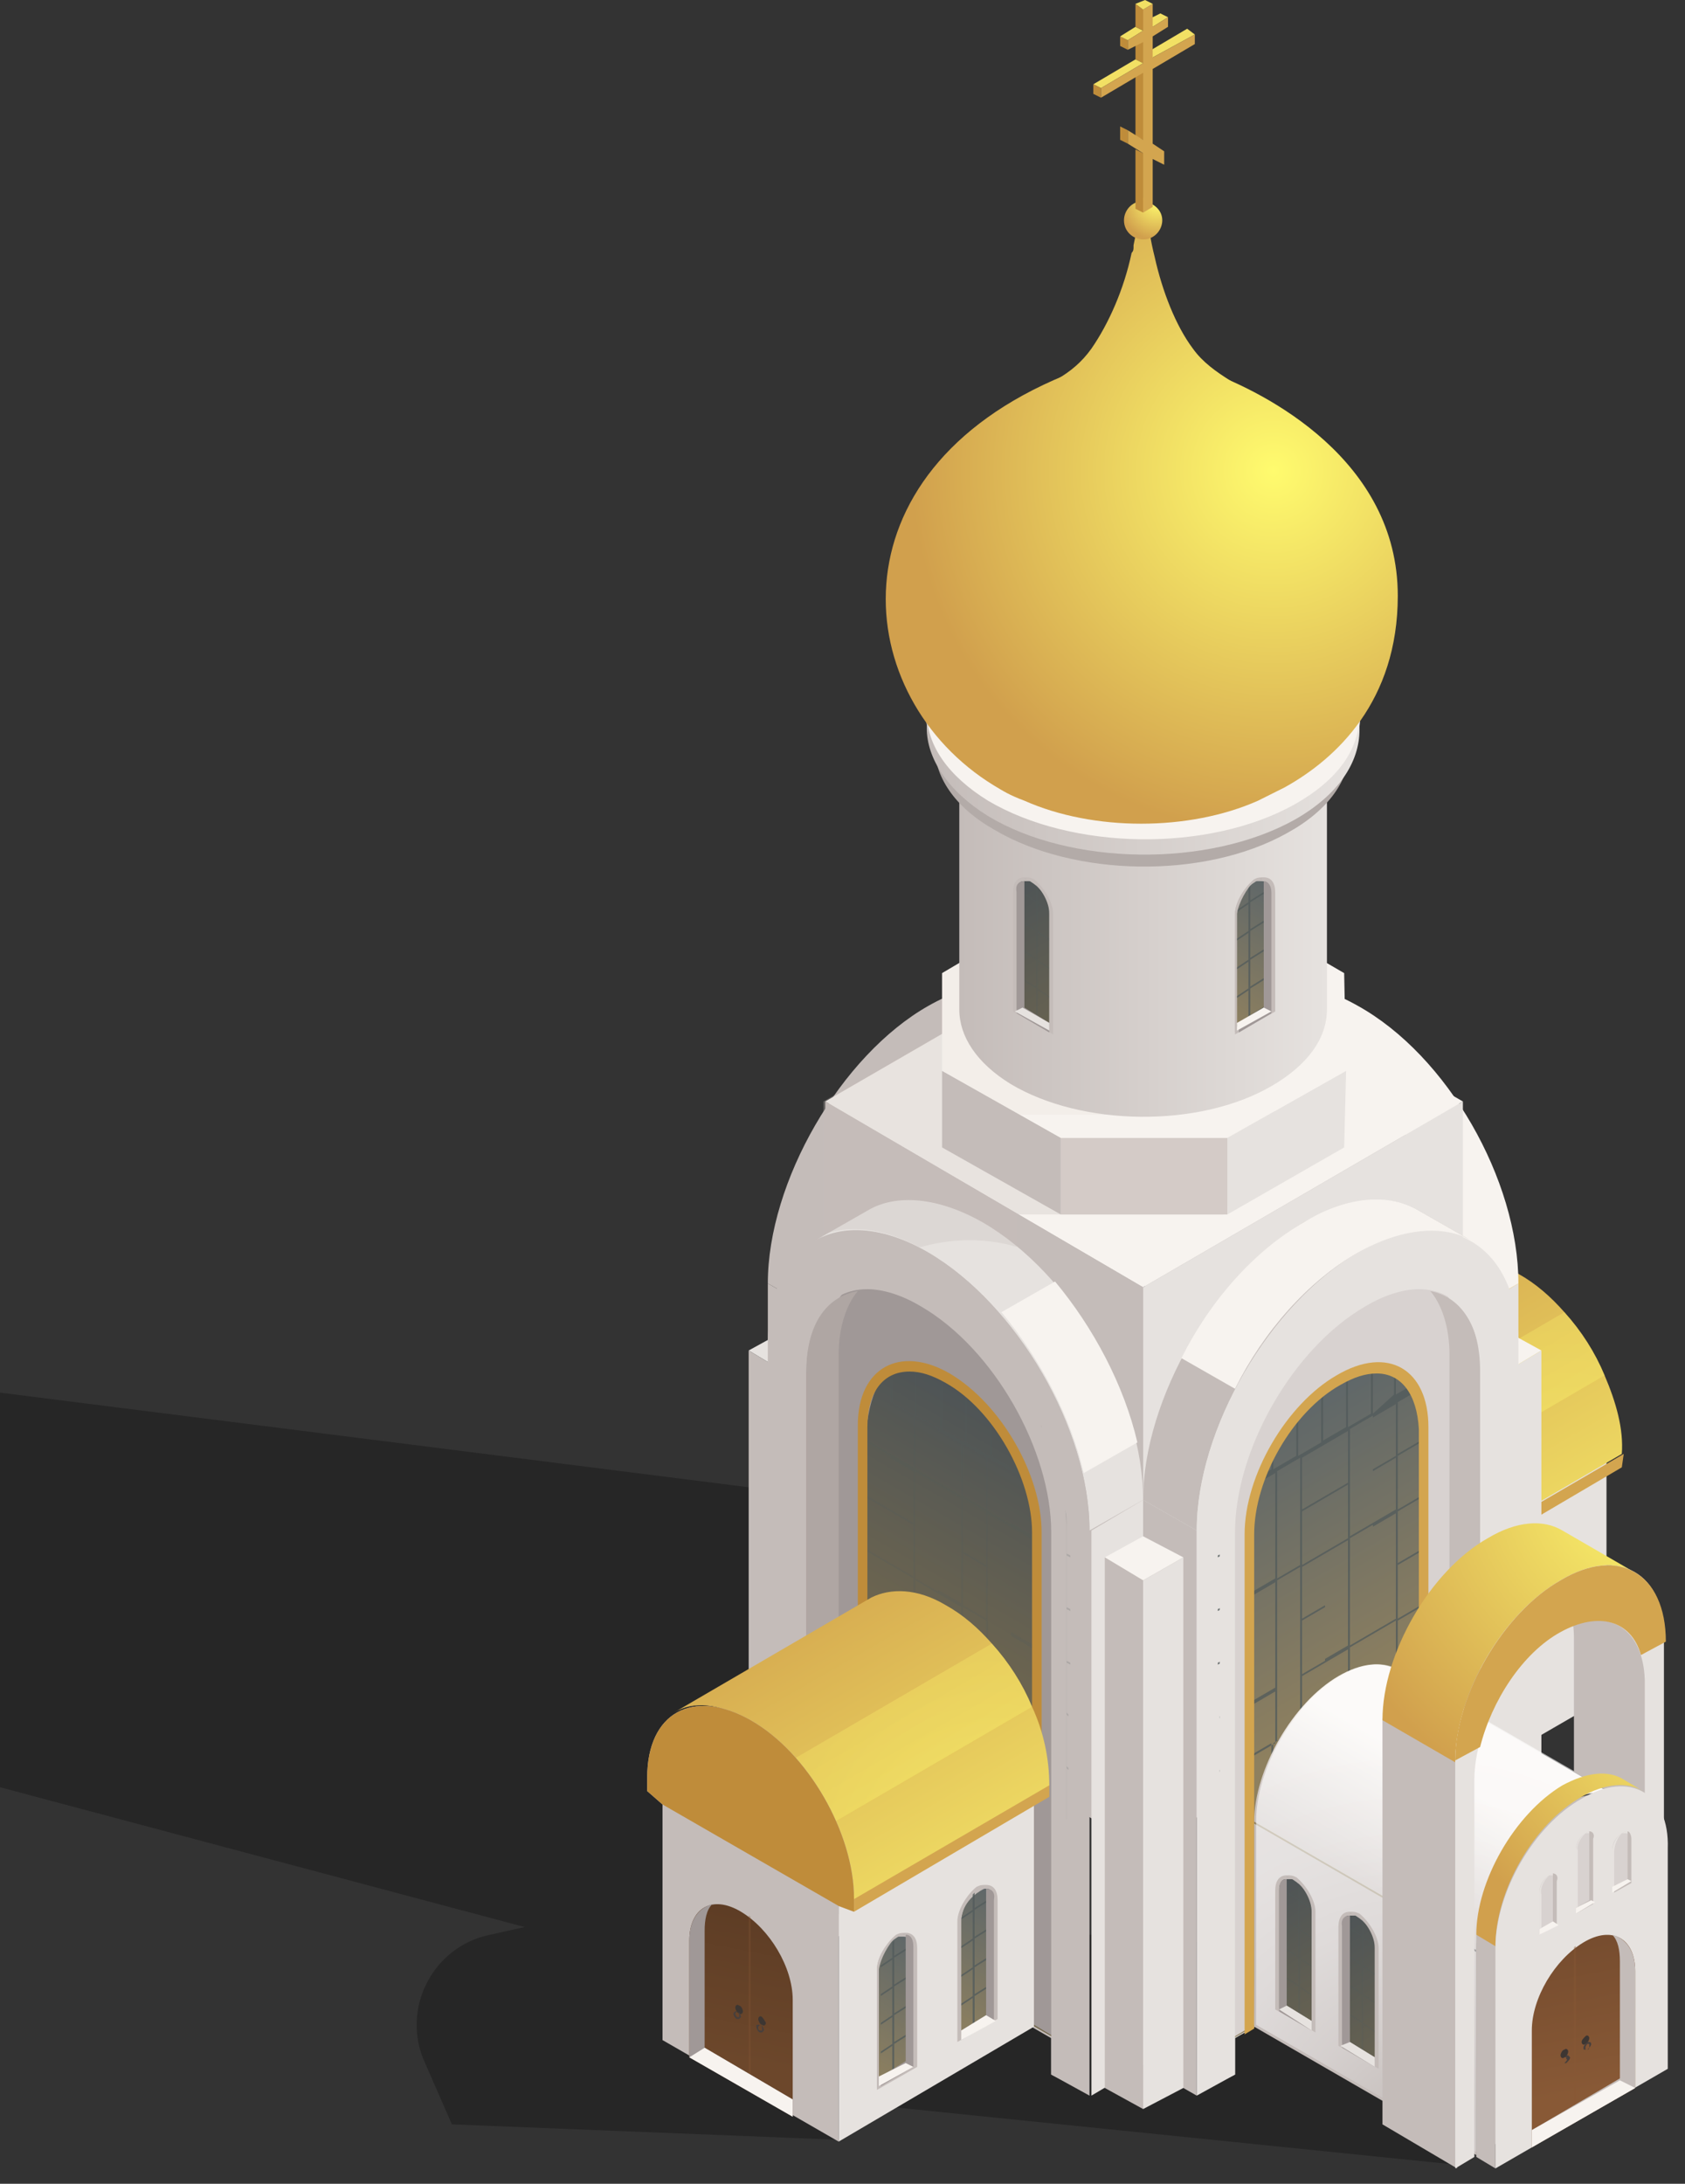 <svg width="88" height="114" viewBox="0 0 88 114" fill="none" xmlns="http://www.w3.org/2000/svg">
<rect x="0" y="0" width="88" height="114" fill="#333333" stroke="none"/>
<path d="M50 105.3L46 110.1L53.9 100.8L70.3 101.9L76 113L46.6 110L43.7 111.7L23.6 110.9L22.2 107.7C20.9 104.9 22.6 101.6 25.6 101L27.4 100.6L0 93.3V72.7L64.1 80.8" fill="black" fill-opacity="0.25"/>
<path d="M73.7 82.3L83.9 76.3V88.6L73.7 94.5V82.3Z" fill="#E6E2DF"/>
<path d="M74.5 81.9L84.8 75.9L84.7 76.6L74.5 82.6V81.9Z" fill="#D3A54F"/>
<path d="M83.8 71.8C83.3 70.6 82.6 69.5 81.7 68.5C81 67.7 80.2 67 79.3 66.5C77.8 65.6 76.4 65.6 75.4 66.1L65.1 72.1C66.1 71.5 67.4 71.6 69 72.5C69.8 73 70.6 73.7 71.4 74.5C72.2 75.5 73 76.6 73.5 77.8C74.1 79.1 74.4 80.6 74.4 81.9L84.7 75.9C84.8 74.6 84.4 73.2 83.8 71.8Z" fill="url(#paint0_linear)"/>
<path opacity="0.5" d="M81.7 68.5L71.4 74.5C72.2 75.5 73 76.6 73.5 77.8L83.8 71.8C83.3 70.6 82.6 69.5 81.7 68.5Z" fill="url(#paint1_radial)"/>
<path d="M69.1 72.5C72.1 74.2 74.5 78.4 74.5 81.8V82.5L73.7 82.2V94.5L64.5 89.2V76.9L63.7 76.2V75.5C63.7 72.2 66.1 70.8 69.1 72.5Z" fill="#BF8C3A"/>
<path d="M42.9 68.6V98.1L40.1 96.5V67L42.9 68.6Z" fill="#C4BCB9"/>
<path d="M48.5 52.5C50.8 51.2 53 51 54.5 51.9L57.3 53.5C55.8 52.6 53.7 52.7 51.3 54.1C46.7 56.8 42.9 63.3 42.9 68.6L40.1 67C40.1 61.7 43.9 55.1 48.5 52.5Z" fill="#C4BCB9"/>
<path d="M51.3 54.1C46.7 56.8 42.9 63.3 42.9 68.6V98.1L59.7 88.4V58.9C59.7 53.5 55.9 51.4 51.3 54.1Z" fill="#C4BCB9"/>
<path d="M76.6 68.6V98.1L79.3 96.5V67L76.6 68.6Z" fill="#E6E2DF"/>
<path d="M70.9 52.5C68.6 51.2 66.4 51 64.9 51.9L62.1 53.5C63.6 52.6 65.7 52.7 68.1 54.1C72.7 56.8 76.5 63.3 76.5 68.6L79.3 67C79.3 61.6 75.6 55.1 70.9 52.5Z" fill="#F7F3EF"/>
<path d="M68.2 54.1C72.8 56.8 76.6 63.3 76.6 68.6V98.1L59.8 88.4V58.9C59.7 53.5 63.5 51.4 68.2 54.1Z" fill="#C4BCB9"/>
<path d="M78.5 71.7L76.5 70.5L78.5 69.4L80.5 70.5L78.5 71.7Z" fill="#F7F3EF"/>
<path d="M78.5 99.3L76.5 98.2V70.5L78.5 71.7V99.3Z" fill="#C4BCB9"/>
<path d="M80.5 98.2L78.5 99.3V71.7L80.5 70.5V98.2Z" fill="#E6E2DF"/>
<path d="M41.1 71.7L39.1 70.5L41.1 69.4L43.1 70.5L41.1 71.7Z" fill="#E6E2DF"/>
<path d="M41.1 99.3L39.1 98.2V70.5L41.1 71.7V99.3Z" fill="#C4BCB9"/>
<path d="M43.1 98.2L41.1 99.3V71.7L43.1 70.5V98.2Z" fill="#F7F3EF"/>
<path d="M59.7 67.2L43.1 57.5L59.7 47.9L76.4 57.5L59.7 67.2Z" fill="#F7F3EF"/>
<path d="M59.7 96.5L43.1 86.8V57.5L59.7 67.2V96.5Z" fill="#C4BCB9"/>
<path d="M76.4 86.8L59.7 96.5V67.2L76.4 57.5V86.8Z" fill="#E6E2DF"/>
<path d="M57 79.9V109.4L59.7 107.8V78.3L57 79.9Z" fill="#E6E2DF"/>
<path d="M51.3 63.8C49 62.5 46.8 62.3 45.3 63.2L42.5 64.8C44 63.9 46.1 64 48.5 65.4C53.1 68.1 56.9 74.6 56.9 79.9L59.7 78.3C59.7 73 56 66.5 51.3 63.8Z" fill="#E6E2DF"/>
<path d="M40.1 99.7V70.2C40.1 64.9 43.9 62.7 48.5 65.4C53.1 68.1 56.9 74.6 56.9 79.9V109.4L54.9 108.3V106.4L49 103L40.1 99.7Z" fill="#C4BCB9"/>
<path d="M47.8 68.1C48.6 68.1 49.3 68.7 50.2 69.3C56.6 74.7 55.5 81.9 55.4 89.8C55.3 95.5 55.6 106.7 55.6 106.7L44.8 100.5V72.1C44.8 69.6 45.9 68.1 47.8 68.1Z" fill="url(#paint2_linear)"/>
<path opacity="0.2" d="M44.8 86.5L45.2 86.7V89.4H45.3V86.7L46.5 87.4V90.1H46.6V87.4L47.8 88.1V90.8H47.9V88.1L49.1 88.8V91.5H49.2V88.8L50.4 89.5V92.2H50.5V89.5L51.7 90.2V92.9H51.8V90.2L53 90.9V93.6H53.1V90.9L54.3 91.6C54.3 91.7 54.3 92.2 54.3 94.3H54.4C54.4 92.2 54.4 91.7 54.4 91.6L55.6 92.3C55.6 92.4 55.6 92.8 55.6 95H55.7C55.7 92.6 55.7 92.3 55.7 92.3L55.8 92.4V92.3L55.7 92.2V89.5L55.8 89.6V89.5L55.7 89.4V86.8L55.9 86.9V86.8L55.7 86.7V84.1V84L55.9 84.1V84L55.7 83.9V81.2L55.9 81.3V81.2L55.7 81.1C55.7 80.3 55.7 79.8 55.7 79.4C55.7 79.2 55.7 79 55.6 78.8C55.6 79.9 55.6 80.4 55.6 81L54.4 80.3C54.4 79.7 54.4 79.3 54.4 77.6L55.5 78.2V78.1L54.4 77.5V74.5C54.4 74.4 54.3 74.4 54.3 74.3V77.4L53.1 76.7V72.2L53 72.1V76.7L51.8 76V71.2H51.7V76L50.5 75.3V70.8H50.4V75.3L49.2 74.6V70.4H49.1V74.6L47.9 73.9V70H47.8V73.9L46.6 73.2V69.4H46.5V73.2L45.3 72.5V69.8C45.3 69.9 45.3 69.9 45.2 70V72.4L44.8 72.2V72.3L45.2 72.5C45.2 74.8 45.2 74.2 45.2 75.3L44.8 75.1V75.2L45.2 75.4C45.2 76.8 45.2 76.2 45.2 78.2L44.8 78V78.1L45.2 78.3C45.2 80.6 45.2 80 45.2 81.1L44.8 80.9V81L45.2 81.2C45.2 82.6 45.2 82 45.2 84L44.8 83.8V83.9L45.2 84.1V86.9L44.8 86.5ZM54.1 88.9L55.3 89.6V92.3L54.1 91.6V88.9ZM54.1 86.1L55.3 86.8V89.5L54.1 88.8C54.1 87.4 54.1 87.5 54.1 86.1ZM54.1 83.3L55.3 84V84.1V86.7L54.1 86C54.1 85.4 54.1 85 54.1 83.3ZM54.1 80.4L55.3 81.1V83.8L54.1 83.1C54.1 81.7 54.1 81.8 54.1 80.4ZM52.8 88.2L54 88.9V91.6L52.8 90.9V88.2ZM52.8 85.4L54 86.1C54 87.5 54 87.4 54 88.9L52.8 88.2C52.8 86.7 52.8 86.8 52.8 85.4ZM52.8 82.5L54 83.2C54 84.1 54 84.7 54 85.9L52.8 85.2C52.8 84.3 52.8 83.6 52.8 82.5ZM52.8 79.7L54 80.4C54 81.8 54 81.7 54 83.2L52.8 82.5C52.8 81 52.8 81.1 52.8 79.7ZM52.8 76.8L54 77.5C54 78.4 54 79 54 80.2L52.8 79.5C52.8 78.6 52.8 77.9 52.8 76.8ZM51.6 87.5L52.8 88.2V91L51.6 90.3V87.5ZM51.6 84.6L52.8 85.3C52.8 86.7 52.8 86.1 52.8 88.1L51.6 87.4C51.6 85.3 51.6 84.9 51.6 84.8C51.6 84.8 51.6 84.7 51.6 84.6ZM51.6 81.8L52.8 82.5C52.8 83.4 52.8 84 52.8 85.3L51.6 84.6C51.6 83.1 51.6 82.6 51.6 82.4C51.6 82.4 51.6 82.4 51.6 82.3C51.6 82.2 51.6 82.1 51.6 81.8ZM51.6 79L52.8 79.7C52.8 81.1 52.8 80.5 52.8 82.5L51.6 81.8C51.6 79.7 51.6 79.3 51.6 79.2C51.6 79.1 51.6 79.1 51.6 79ZM51.6 76.1L52.8 76.8C52.8 77.7 52.8 78.3 52.8 79.6L51.6 78.9C51.6 77.4 51.6 76.9 51.6 76.7C51.6 76.7 51.6 76.7 51.6 76.6C51.6 76.5 51.6 76.4 51.6 76.1ZM50.3 86.8L51.5 87.5V90.2L50.3 89.5V86.8ZM50.3 83.9L51.5 84.6C51.5 84.7 51.5 84.7 51.5 84.8C51.5 84.9 51.5 85.3 51.5 87.4L50.3 86.7C50.3 85.2 50.3 85.4 50.3 83.9ZM50.3 81.1L51.5 81.8C51.5 83.4 51.5 82.1 51.5 84.5L50.3 83.8C50.3 82.4 50.3 82.5 50.3 81.1ZM50.3 78.2L51.5 78.9C51.5 79 51.5 79 51.5 79.1C51.5 79.2 51.5 79.6 51.5 81.7L50.3 81C50.3 79.5 50.3 79.7 50.3 78.2ZM50.3 75.4L51.5 76.1C51.5 77.7 51.5 76.4 51.5 78.8L50.3 78.1C50.3 76 50.3 76.8 50.3 75.4ZM49 86L50.2 86.7V89.4L49 88.7V86ZM49 83.2L50.2 83.9C50.2 85.3 50.2 85.2 50.2 86.7L49 86C49 84.5 49 84.6 49 83.2ZM49 80.3L50.2 81C50.2 82.4 50.2 82.3 50.2 83.7L49 83C49 82.1 49 81.4 49 80.3ZM49 77.5L50.2 78.2C50.2 79.6 50.2 79.5 50.2 81L49 80.3C49 78.8 49 78.9 49 77.5ZM49 74.7L50.2 75.4C50.2 76.8 50.2 76.7 50.2 78.1L49 77.4C49 76.4 49 75.8 49 74.7ZM47.8 85.3L49 86V88.8L47.8 88.1V85.3ZM47.8 82.5L49 83.2C49 84.6 49 84 49 86L47.8 85.3C47.8 83.2 47.8 82.8 47.8 82.7C47.8 82.6 47.8 82.6 47.8 82.5ZM47.8 79.6L49 80.3C49 81.3 49 82 49 83.1L47.8 82.4C47.8 81.4 47.8 80.6 47.8 79.6ZM47.8 76.8L49 77.5C49 78.9 49 78.3 49 80.3L47.8 79.6C47.8 77.5 47.8 77.1 47.8 77C47.8 76.9 47.8 76.9 47.8 76.8ZM47.8 73.9L49 74.6C49 75.6 49 76.3 49 77.4L47.8 76.7C47.8 75.7 47.8 74.9 47.8 73.9ZM46.5 84.6L47.7 85.3V88L46.5 87.3V84.6ZM46.5 81.7L47.7 82.4C47.7 82.5 47.7 82.5 47.7 82.6C47.7 82.7 47.7 83.1 47.7 85.2L46.5 84.5C46.5 83.1 46.5 83.2 46.5 81.7ZM46.5 78.9L47.7 79.6C47.7 80.6 47.7 81.4 47.7 82.3L46.5 81.6C46.5 80.5 46.5 80 46.5 78.9ZM46.5 76.1L47.7 76.8V79.5L46.5 78.8C46.5 77.4 46.5 77.5 46.5 76.1ZM46.5 73.2L47.7 73.9C47.7 74.9 47.7 75.7 47.7 76.6L46.5 75.9C46.5 74.8 46.5 74.3 46.5 73.2ZM45.3 83.9L46.5 84.6V87.3L45.3 86.6V83.9ZM45.3 81L46.5 81.7C46.5 83.1 46.5 83 46.5 84.5L45.3 83.8C45.3 82.3 45.3 82.5 45.3 81ZM45.3 78.2L46.5 78.9C46.5 79.2 46.5 81.4 46.5 81.6L45.3 80.9C45.3 79.5 45.3 79.7 45.3 78.2ZM45.3 75.3L46.5 76C46.5 77.4 46.5 77.3 46.5 78.8L45.3 78.1C45.3 76.6 45.3 76.8 45.3 75.3ZM45.3 72.5L46.5 73.2C46.5 73.5 46.5 75.7 46.5 75.9L45.3 75.2C45.3 73.8 45.3 74 45.3 72.5Z" fill="#535B5B"/>
<path d="M45.8 67C46.1 67 47.2 67.3 48.8 68.3C52.9 70.8 55.5 75.6 55.5 80.4V106.6L54 105.7C54 105.7 54 98.7 54 91.8C54 91.5 54.1 91.1 54.1 90.8C54.1 86.1 54.1 81.5 54 79.5C53.8 74.3 49.5 72 49.5 72C45.1 69.8 45 73.6 45.1 80.7C45.2 84.7 45.2 94.7 45 100.6L43.4 99.7V70.5C43.4 67.8 43.8 67 45.8 67Z" fill="#A09897"/>
<path d="M44.8 67.4C44.2 68.1 43.8 69.3 43.8 70.7V99.9L42.1 100.9V71.7C42.1 69.2 43.1 67.7 44.8 67.4Z" fill="#AFA6A3"/>
<path d="M41.3 100.4V71.7C41.3 67.1 44.5 65.3 48.5 67.6C52.5 69.9 55.7 75.4 55.7 80V108.7L54.9 108.3V80C54.9 75.7 51.9 70.4 48.1 68.2C47.1 67.6 46.1 67.3 45.3 67.3C43.3 67.3 42.1 68.9 42.1 71.6V100.8L41.3 100.4Z" fill="#C4BCB9"/>
<path d="M45.3 89.1V74.5C45.3 72.7 46.1 71.6 47.5 71.6C48.1 71.6 48.7 71.8 49.4 72.2C51.9 73.6 53.9 77.2 53.9 80V92.3C54.1 92.4 54.2 92.5 54.4 92.6V80C54.4 77 52.3 73.3 49.6 71.7C47 70.2 44.8 71.4 44.8 74.4V88.9C45 89 45.2 89 45.3 89.1Z" fill="#BF8C3A"/>
<path d="M62.5 79.9V109.4L59.7 107.8V78.3L62.5 79.9Z" fill="#C4BCB9"/>
<path d="M68.1 63.8C70.4 62.5 72.6 62.3 74.1 63.2L76.9 64.8C75.4 63.9 73.3 64 70.9 65.4C66.3 68.1 62.5 74.6 62.5 79.9L59.7 78.3C59.7 73 63.5 66.5 68.1 63.8Z" fill="#C4BCB9"/>
<path d="M79.3 99.7V70.2C79.3 64.9 75.5 62.7 70.9 65.4C66.3 68.1 62.5 74.6 62.5 79.9V109.4L64.5 108.3V106.4L70.4 103L79.3 99.7Z" fill="#E6E2DF"/>
<path d="M71.7 68.1C70.9 68.1 70.2 68.7 69.3 69.3C62.9 74.7 64 81.9 64.1 89.8C64.2 95.5 63.9 106.7 63.9 106.7L74.7 100.5V72.1C74.6 69.6 73.5 68.1 71.7 68.1Z" fill="url(#paint3_linear)"/>
<path opacity="0.8" d="M74.6 86.4L74.2 86.6V83.8L74.6 83.6V83.5L74.2 83.7C74.2 81.7 74.2 82.3 74.2 80.9L74.6 80.7V80.6L74.2 80.8C74.2 79.8 74.2 80.3 74.2 78L74.6 77.8V77.7L74.2 77.9C74.2 75.9 74.2 76.5 74.2 75.1L74.6 74.9V74.8L74.2 75C74.2 74 74.2 74.5 74.2 72.2L74.6 72V71.9L74.2 72.1V69.7C74.2 69.6 74.2 69.6 74.1 69.5V72.1L72.9 72.8V69H72.8V72.8L71.7 73.8V69.9H71.6V73.8L70.4 74.5V70.3H70.3V74.5L69.1 75.2V70.8H69V75.3L67.8 76V71.2H67.7V76L66.5 76.7V72.1L66.4 72.2V76.7L65.2 77.4V74.3C65.2 74.4 65.1 74.4 65.1 74.5V77.5L64 78.1V78.2L65.1 77.6C65.1 79.3 65.1 79.7 65.1 80.3L63.9 81C63.9 80.3 63.9 79.8 63.9 78.8C63.9 79 63.8 79.2 63.8 79.4C63.8 79.8 63.8 80.3 63.8 81.1L63.6 81.2V81.3L63.8 81.2V83.9L63.6 84V84.1L63.8 84V84.1V86.7L63.6 86.8V86.9L63.8 86.8V89.5L63.7 89.6V89.7L63.8 89.6V92.3L63.7 92.4V92.5L63.8 92.4C63.8 92.4 63.8 92.7 63.8 95.1H63.9C63.9 92.9 63.9 92.4 63.9 92.4L65.1 91.7C65.1 91.8 65.1 92.3 65.1 94.4H65.2C65.2 92.3 65.2 91.8 65.2 91.7L66.4 91V93.7H66.5V91L67.7 90.3V93H67.8V90.3L69 89.6V92.3H69.1V89.6L70.3 88.9V91.6H70.4V88.8L71.6 88.1V90.8H71.7V88.1L72.9 87.4V90.1H73V87.4L74.2 86.7V89.4H74.3V86.7L74.6 86.4ZM65.4 91.7L64.2 92.4V89.7L65.4 89V91.7ZM65.4 88.9L64.2 89.6V86.8L65.4 86.1C65.4 87.5 65.4 87.4 65.4 88.9ZM65.4 86L64.2 86.7V84.1V84L65.4 83.3C65.4 85 65.4 85.4 65.4 86ZM65.4 83.2L64.2 83.9V81.2L65.4 80.5C65.4 81.8 65.4 81.7 65.4 83.2ZM66.6 91L65.4 91.7V89L66.6 88.3V91ZM66.6 88.1L65.4 88.8C65.4 87.3 65.4 87.5 65.4 86L66.6 85.3C66.6 86.8 66.6 86.7 66.6 88.1ZM66.6 85.3L65.4 86C65.4 84.8 65.4 84.2 65.4 83.3L66.6 82.6C66.6 83.6 66.6 84.3 66.6 85.3ZM66.6 82.4L65.4 83.1C65.4 81.6 65.4 81.8 65.4 80.3L66.6 79.6C66.6 81.1 66.6 81 66.6 82.4ZM66.6 79.6L65.4 80.3C65.4 79.1 65.4 78.5 65.4 77.6L66.6 76.9C66.6 77.9 66.6 78.6 66.6 79.6ZM67.9 90.2L66.7 90.9V88.1L67.9 87.4V90.2ZM67.9 84.8C67.9 84.9 67.9 85.3 67.9 87.4L66.7 88.1C66.7 86.1 66.7 86.7 66.7 85.3L67.9 84.6C67.9 84.7 67.9 84.8 67.9 84.8ZM67.9 82.3C67.9 82.6 67.9 83.1 67.9 84.6L66.7 85.3C66.7 84.1 66.7 83.4 66.7 82.5L67.9 81.8C67.9 82.1 67.9 82.2 67.9 82.3ZM67.9 79.1C67.9 79.2 67.9 79.6 67.9 81.7L66.7 82.4C66.7 80.4 66.7 81 66.7 79.6L67.9 78.9C67.9 79.1 67.9 79.1 67.9 79.1ZM67.9 76.6C67.9 76.8 67.9 77.4 67.9 78.9L66.7 79.6C66.7 78.4 66.7 77.7 66.7 76.8L67.9 76.1C67.9 76.4 67.9 76.5 67.9 76.6ZM69.2 89.5L68 90.2V87.5L69.2 86.8V89.5ZM69.2 86.7L68 87.4C68 85.3 68 84.9 68 84.8C68 84.8 68 84.7 68 84.6L69.2 83.9C69.2 85.4 69.2 85.2 69.2 86.7ZM69.2 83.8L68 84.5C68 82 68 83.3 68 81.8L69.2 81.1C69.2 82.5 69.2 82.4 69.2 83.8ZM69.2 81L68 81.7C68 79.6 68 79.2 68 79.1C68 79.1 68 79 68 78.9L69.2 78.2C69.2 79.7 69.2 79.5 69.2 81ZM69.2 78.1L68 78.8C68 76.3 68 77.6 68 76.1L69.2 75.4C69.2 76.8 69.2 76 69.2 78.1ZM70.4 88.8L69.2 89.5V86.8L70.4 86.1V88.8ZM70.4 85.9L69.2 86.6C69.2 85.1 69.2 85.3 69.2 83.8L70.4 83.1C70.4 84.6 70.4 84.5 70.4 85.9ZM70.4 83.1L69.2 83.8C69.2 82.4 69.2 82.5 69.2 81.1L70.4 80.4C70.4 81.4 70.4 82.1 70.4 83.1ZM70.4 80.3L69.2 81C69.2 79.5 69.2 79.7 69.2 78.2L70.4 77.5C70.4 78.9 70.4 78.8 70.4 80.3ZM70.4 77.4L69.2 78.1C69.2 76.7 69.2 76.8 69.2 75.4L70.4 74.7C70.4 75.8 70.4 76.4 70.4 77.4ZM71.7 88.1L70.5 88.8V86L71.7 85.3V88.1ZM71.7 82.6C71.7 82.6 71.7 82.7 71.7 82.6C71.7 82.7 71.7 83.1 71.7 85.2L70.5 85.9C70.5 83.9 70.5 84.5 70.5 83.1L71.7 82.4C71.7 82.6 71.7 82.6 71.7 82.6ZM71.7 82.4L70.5 83.1C70.5 82.1 70.5 81.4 70.5 80.3L71.7 79.6C71.7 80.6 71.7 81.4 71.7 82.4ZM71.7 76.9C71.7 77 71.7 77 71.7 76.9C71.7 77 71.7 77.4 71.7 79.5L70.5 80.2C70.5 78.2 70.5 78.8 70.5 77.4L71.7 76.7C71.7 76.9 71.7 76.9 71.7 76.9ZM71.7 76.7L70.5 77.4C70.5 76.4 70.5 75.7 70.5 74.6L71.7 73.9C71.7 74.9 71.7 75.7 71.7 76.7ZM72.9 87.3L71.7 88V85.3L72.9 84.6V87.3ZM72.9 84.5L71.7 85.2C71.7 83.1 71.7 82.7 71.7 82.6C71.7 82.6 71.7 82.5 71.7 82.4L72.9 81.7C72.9 83.2 72.9 83.1 72.9 84.5ZM72.9 81.7L71.7 82.4C71.7 81.4 71.7 80.6 71.7 79.7L72.9 79C72.9 80 72.9 80.5 72.9 81.7ZM72.9 78.8L71.7 79.5V76.8L72.9 76.1C72.9 77.5 72.9 77.4 72.9 78.8ZM72.9 76L71.7 76.7C71.7 75.7 71.7 74.9 71.7 74L72.9 73.3C72.9 74.3 72.9 74.8 72.9 76ZM74.2 86.6L73 87.3V84.6L74.2 83.9V86.6ZM74.2 83.8L73 84.5C73 83 73 83.2 73 81.7L74.2 81C74.2 82.5 74.2 82.3 74.2 83.8ZM74.2 80.9L73 81.6C73 81.3 73 79.2 73 78.9L74.2 78.2C74.2 79.7 74.2 79.5 74.2 80.9ZM74.2 78.1L73 78.8C73 77.3 73 77.5 73 76L74.2 75.3C74.2 76.8 74.2 76.6 74.2 78.1ZM74.2 75.2L73 75.9C73 75.6 73 73.5 73 73.2L74.2 72.5C74.2 74 74.2 73.8 74.2 75.2Z" fill="#535B5B"/>
<path d="M73.7 67C73.4 67 72.3 67.3 70.7 68.3C66.6 70.8 64 75.6 64 80.4V106.6L65.5 105.7C65.5 105.7 65.2 84.5 65.4 79.3C65.6 74.1 70 71.9 70 71.9C74.4 69.7 74.5 73.5 74.4 80.6C74.3 84.6 74.3 94.6 74.5 100.5L76.1 99.6V70.4C76.1 67.8 75.7 67 73.7 67Z" fill="#D8D2D0"/>
<path d="M74.7 67.4C75.3 68.1 75.7 69.3 75.7 70.7V99.9L77.4 100.9V71.7C77.3 69.2 76.3 67.7 74.7 67.4Z" fill="#C4BCB9"/>
<path d="M78.1 100.4V71.7C78.1 67.1 74.9 65.3 70.9 67.6C66.9 69.9 63.7 75.4 63.7 80V108.7L64.5 108.3V80C64.5 75.7 67.5 70.4 71.3 68.2C72.3 67.6 73.3 67.3 74.1 67.3C76.1 67.3 77.3 68.9 77.3 71.6V100.8L78.1 100.4Z" fill="#E6E2DF"/>
<path d="M69.8 71.8C67.2 73.3 65 77 65 80.1V106.2L65.5 105.9V80.1C65.5 77.2 67.5 73.7 70 72.3C70.7 71.9 71.3 71.7 71.9 71.7C73.2 71.7 74 72.8 74.1 74.6V100.9L74.6 100.6V74.5C74.6 71.5 72.5 70.2 69.8 71.8Z" fill="#D3A54F"/>
<path d="M59.7 82.5L57.7 81.3L59.7 80.2L61.8 81.3L59.7 82.5Z" fill="#F7F3EF"/>
<path d="M59.7 110.1L57.7 109V81.3L59.7 82.5V110.1Z" fill="#C4BCB9"/>
<path d="M61.8 109L59.7 110.1V82.5L61.8 81.3V109Z" fill="#E6E2DF"/>
<path opacity="0.3" d="M59.7 47.9L43 57.5V64.5L42.5 64.8C42.6 64.7 42.7 64.7 42.8 64.6C42.8 64.6 42.9 64.6 42.9 64.5C44.3 63.9 46.1 64.1 48 65.1H48.1C50.9 64.3 53.1 65.1 53.1 65.1V63.4H63.9L68.9 53.3L59.7 47.9Z" fill="#C4BCB9"/>
<path d="M70.3 55.9L70.2 59.9L64.1 63.4V59.4L70.3 55.9Z" fill="#E6E2DF"/>
<path d="M55.4 59.4V63.4L49.2 59.9V55.9L55.4 59.4Z" fill="#C4BCB9"/>
<path d="M64.1 59.4V63.4H55.4V59.4H64.1Z" fill="#D4CBC7"/>
<path d="M70.2 50.8L70.3 55.9L64.1 59.4H55.4L49.2 55.9V50.8L55.3 47.2H64L70.2 50.8Z" fill="#F7F3EF"/>
<g opacity="0.3">
<path opacity="0.3" d="M59.4 47.2H55.3L49.2 50.8V55.9L53.2 58.2H59.4V47.2Z" fill="#C4BCB9"/>
</g>
<path d="M50.1 39.8V52.7C50.1 54.1 51 55.5 52.8 56.6C56.5 58.8 62.6 58.9 66.4 56.7C68.3 55.6 69.3 54.2 69.3 52.7V39.8H50.1Z" fill="url(#paint4_linear)"/>
<path d="M67.2 42.7C62.9 45.1 56.1 45 51.9 42.5C49.9 41.3 48.8 39.7 48.8 38.1V38.9C48.8 40.5 49.8 42.1 51.9 43.3C56.1 45.8 62.9 45.9 67.2 43.5C69.4 42.3 70.5 40.7 70.5 39V38.2C70.5 39.8 69.4 41.4 67.2 42.7Z" fill="#B3ABA8"/>
<path d="M67.8 32.8C63.5 30.2 56.3 30.1 51.8 32.6C47.3 35.1 47.2 39.3 51.6 41.9C55.9 44.5 63.1 44.6 67.6 42.1C72.1 39.5 72.2 35.4 67.8 32.8Z" fill="#F7F3EF"/>
<path d="M67.6 42C63.1 44.5 56 44.4 51.6 41.8C49.5 40.5 48.4 38.9 48.4 37.2V38C48.4 39.6 49.5 41.3 51.6 42.6C55.9 45.2 63.1 45.3 67.6 42.8C69.9 41.5 71 39.8 71 38.1V37.3C71 39.1 69.9 40.7 67.6 42Z" fill="url(#paint5_linear)"/>
<path d="M63.1 19.4L55.6 19.6C43.2 24.7 44.4 36.4 51.9 41C52.4 41.3 52.7 41.5 53.5 41.8C57.1 43.4 62.1 43.4 65.7 41.8C66.1 41.6 66.7 41.3 67.1 41.1C67.2 41 67.3 41 67.4 40.9C67.3 41 67.2 41 67.1 41.1C69.8 39.6 73 36.6 73 31.1C73 24 66.1 20.5 63.1 19.4Z" fill="url(#paint6_radial)"/>
<path d="M64.3 19.9C63.5 19.4 62.8 18.9 62.3 18.2C61.4 17 60.7 15.2 60.3 13.4C60.1 12.6 60 12 60 11.4C60 11.4 60 11.4 60 11.3C60 11.2 60 11.1 60 11C60 10.8 60 10.6 60 10.4C60 10.4 60 10.5 59.9 10.5C59.8 10.6 59.6 10.6 59.5 10.5C59.4 10.5 59.4 10.4 59.4 10.4C59.4 10.6 59.4 10.8 59.4 11C59.4 11.1 59.4 11.1 59.4 11.2C59.4 11.3 59.4 11.4 59.4 11.5C59.4 11.9 59.3 12.3 59.2 12.8V12.9C59.2 13 59.2 13.1 59.1 13.2C58.7 15.1 57.9 16.9 57 18.2C56.5 18.9 55.9 19.4 55.2 19.8C53.9 20.5 53.3 21.5 53.2 22.4C53.2 23.4 53.8 24.4 55 25.1C57.5 26.6 61.6 26.6 64.2 25.2C65.5 24.4 66.2 23.4 66.2 22.4C66.1 21.6 65.5 20.6 64.3 19.9Z" fill="url(#paint7_radial)"/>
<path d="M59.9 10.4C59.8 10.3 59.6 10.3 59.5 10.4C59.4 10.5 59.4 10.6 59.5 10.6C59.6 10.7 59.8 10.7 59.9 10.6C60 10.5 60 10.4 59.9 10.4Z" fill="#FCF56C"/>
<path d="M43.8 99.5L54 93.5V105.8L43.8 111.8V99.5Z" fill="#E6E2DF"/>
<path d="M44.6 99.1L54.8 93.1V93.8L44.6 99.8V99.1Z" fill="#D3A54F"/>
<path d="M53.9 89.1C53.4 87.9 52.7 86.8 51.8 85.8C51.1 85 50.3 84.3 49.4 83.8C47.9 82.9 46.5 82.9 45.5 83.4L35.2 89.4C36.2 88.8 37.5 88.9 39.1 89.8C39.9 90.3 40.7 91 41.5 91.8C42.3 92.8 43.1 93.9 43.6 95.1C44.2 96.4 44.5 97.9 44.5 99.2L54.8 93.2C54.8 91.8 54.5 90.4 53.9 89.1Z" fill="url(#paint8_linear)"/>
<path opacity="0.5" d="M51.8 85.8L41.5 91.8C42.3 92.8 43.1 93.9 43.6 95.1L53.9 89.1C53.4 87.9 52.7 86.8 51.8 85.8Z" fill="url(#paint9_radial)"/>
<path d="M39.2 89.8C42.2 91.5 44.6 95.7 44.6 99.1V99.8L43.8 99.5V111.8L34.6 106.5V94.2L33.8 93.5V92.8C33.8 89.4 36.2 88.1 39.2 89.8Z" fill="#C4BCB9"/>
<path d="M39.2 89.8C42.2 91.5 44.6 95.7 44.6 99.1V99.8L43.8 99.5L34.6 94.2L33.8 93.5V92.8C33.8 89.4 36.2 88.1 39.2 89.8Z" fill="#BF8C3A"/>
<path d="M60.7 11.5C60.7 12 60.3 12.5 59.7 12.5C59.2 12.5 58.7 12.1 58.7 11.5C58.7 11 59.1 10.5 59.7 10.5C60.3 10.6 60.7 11 60.7 11.5Z" fill="url(#paint10_radial)"/>
<path d="M59.7 11.1L59.3 10.9V7.8L59.7 8V11.1Z" fill="#BF8C3A"/>
<path d="M58.9 7.5L58.5 7.3V6.6L58.9 6.8V7.5Z" fill="#BF8C3A"/>
<path d="M59.7 7.3L59.3 7.1V3.6L59.7 3.8V7.3Z" fill="#BF8C3A"/>
<path d="M60.2 3L59.8 2.8L62 1.5L62.4 1.8L60.2 3Z" fill="#F2E064"/>
<path d="M59.7 3.3L59.3 3.1V1.9L59.7 2.2V3.3Z" fill="#BF8C3A"/>
<path d="M60.2 1.4L59.8 1.1L60.6 0.7L61 0.9L60.2 1.4Z" fill="#F2E064"/>
<path d="M57.5 4.6L57.1 4.4L59.3 3.1L59.7 3.3L57.5 4.6Z" fill="#F2E064"/>
<path d="M57.5 5.1L57.1 4.9V4.4L57.5 4.6V5.1Z" fill="#BF8C3A"/>
<path d="M58.9 2.6L58.5 2.4V1.9L58.9 2.1V2.6Z" fill="#BF8C3A"/>
<path d="M58.9 2.1L58.5 1.9L59.3 1.4L59.7 1.6L58.9 2.1Z" fill="#F2E064"/>
<path d="M60.2 0.2V1.4L61 0.9V1.4L60.2 1.9V3L62.4 1.8V2.3L60.2 3.6V7.5L60.8 7.9V8.6L60.2 8.3V10.8L59.7 11.1V8L58.9 7.5V6.8L59.7 7.3V3.8L57.5 5.1V4.6L59.7 3.3V2.2L58.9 2.6V2.1L59.7 1.6V0.5L60.2 0.2Z" fill="#D3A54F"/>
<path d="M59.7 1.6L59.3 1.4V0.2L59.7 0.5V1.6Z" fill="#BF8C3A"/>
<path d="M59.7 0.5L59.3 0.2L59.8 0L60.2 0.2L59.7 0.5Z" fill="#F2E064"/>
<path d="M77.1 101.9L65.5 95.2V105.8L77.1 112.5V101.9Z" fill="#C4BCB9"/>
<path d="M69.9 87.5C71.1 86.8 72.2 86.7 73 87.2L84.6 93.9C83.8 93.4 82.7 93.5 81.5 94.2C79.1 95.6 77.1 99 77.1 101.8L65.5 95.1C65.5 92.4 67.5 88.9 69.9 87.5Z" fill="url(#paint11_linear)"/>
<path opacity="0.6" d="M73.1 87.2C72.3 86.7 71.2 86.8 70 87.5C67.6 88.9 65.6 92.3 65.6 95.1V105.7L77.2 112.4V101.8C77.2 99 79.2 95.6 81.6 94.2C82.8 93.5 83.9 93.4 84.7 93.9L73.1 87.2Z" fill="url(#paint12_radial)"/>
<path d="M81.5 94.3C79.1 95.7 77.1 99.1 77.1 101.9V112.5L85.9 107.4V96.8C85.9 94 84 92.8 81.5 94.3Z" fill="#C4BCB9"/>
<path d="M84.7 84.9L80.9 82.7C81.7 83.2 82.2 84.1 82.2 85.5V92.5L84.7 93.9C85.5 94.4 86 95.3 86 96.7V87.6C86 86.3 85.5 85.3 84.7 84.9Z" fill="#C4BCB9"/>
<path d="M72.2 89.7V110.9L76.1 113.2V91.9L72.2 89.7Z" fill="#C4BCB9"/>
<path d="M81.6 79.9C80.6 79.3 79.2 79.4 77.7 80.3C74.7 82 72.2 86.3 72.2 89.8L76 92C76 88.5 78.4 84.3 81.5 82.5C83 81.6 84.4 81.5 85.4 82.1L81.6 79.9Z" fill="url(#paint13_radial)"/>
<path d="M81.5 82.5C78.5 84.2 76 88.5 76 92V113.2L77 112.6V92.9C77 90.1 79 86.7 81.4 85.2C83.9 83.8 85.8 84.9 85.9 87.7V107.4L86.9 106.8V85.6C87 82.1 84.5 80.7 81.5 82.5Z" fill="#E6E2DF"/>
<path d="M78.1 101.7L77.1 101V112.6L78.1 113.2V101.7Z" fill="#C4BCB9"/>
<path d="M81.6 93.2C82.9 92.5 84 92.4 84.8 92.9L85.8 93.5C85 93 83.8 93.1 82.6 93.8C80.1 95.2 78.1 98.7 78.1 101.6L77.1 101C77.1 98.2 79.1 94.7 81.6 93.2Z" fill="url(#paint14_radial)"/>
<path d="M82.6 93.9C80.1 95.3 78.1 98.8 78.1 101.7V113.2L87.1 108V96.5C87.2 93.6 85.1 92.4 82.6 93.9Z" fill="#E6E2DF"/>
<path d="M81.5 82.5C78.5 84.2 76 88.5 76 91.9L77.3 91.2C77.9 88.8 79.5 86.3 81.5 85.2C83.5 84.1 85.2 84.6 85.7 86.4L87 85.7C87 82.1 84.5 80.7 81.5 82.5Z" fill="#D3A54F"/>
<path d="M68.1 63.8C65.5 65.3 63.2 67.9 61.7 70.9L64.5 72.5C66 69.5 68.3 66.9 70.9 65.4C73.2 64.1 75.4 63.9 76.9 64.8L74.1 63.2C72.6 62.3 70.4 62.4 68.1 63.8Z" fill="#F7F3EF"/>
<path d="M56.6 76.9L59.4 75.3C58.7 72.3 57.1 69.3 55.1 66.9L52.3 68.5C54.3 70.9 55.9 73.9 56.6 76.9Z" fill="#F7F3EF"/>
<path d="M85.4 102.9C85.4 101.2 84.2 100.5 82.7 101.4C81.2 102.3 80 104.3 80 106V112.1L85.4 109V102.9Z" fill="url(#paint15_linear)"/>
<path opacity="0.4" d="M82.2 110.1L82.3 110V101.6C82.3 101.6 82.2 101.6 82.2 101.7V110.1Z" fill="#885936"/>
<path d="M85.4 102.9C85.4 101.8 84.9 101.2 84.2 101C84.5 101.3 84.6 101.8 84.6 102.4V108.5L80 111.2V112.1L85.4 109V102.9Z" fill="#C4BCB9"/>
<path d="M84.6 108.6L80 111.2V112.1L85.4 109L84.6 108.6Z" fill="#F7F3EF"/>
<path d="M82.8 106.3C82.9 106.2 83 106.3 83 106.4C83 106.5 82.9 106.7 82.8 106.7C82.7 106.8 82.6 106.7 82.6 106.6C82.6 106.5 82.7 106.4 82.8 106.3Z" fill="#3D3632"/>
<path d="M83 106.6H82.9C82.8 106.7 82.7 106.8 82.7 106.9C82.7 107 82.7 107 82.8 107H82.9C83 106.9 83.1 106.8 83.1 106.7C83.1 106.7 83.1 106.6 83 106.6ZM82.9 107C82.8 107 82.8 107 82.9 107C82.8 107 82.8 107 82.8 106.9C82.8 106.8 82.9 106.7 82.9 106.7H83C83 106.7 83 106.7 83 106.8C83 106.9 83 107 82.9 107Z" fill="#473F3C"/>
<path d="M81.7 107C81.8 106.9 81.9 107 81.9 107.1C81.9 107.2 81.8 107.4 81.7 107.4C81.6 107.5 81.5 107.4 81.5 107.3C81.5 107.2 81.6 107 81.7 107Z" fill="#3D3632"/>
<path d="M81.9 107.3H81.8C81.7 107.4 81.6 107.5 81.6 107.6C81.6 107.7 81.6 107.7 81.7 107.7H81.8C81.9 107.6 82 107.5 82 107.4C81.9 107.3 81.9 107.3 81.9 107.3ZM81.7 107.7C81.6 107.7 81.6 107.7 81.6 107.6C81.6 107.5 81.7 107.4 81.7 107.4H81.8C81.8 107.4 81.8 107.4 81.8 107.5C81.9 107.5 81.8 107.6 81.7 107.7Z" fill="#473F3C"/>
<path d="M36 101.3C36 99.6 37.2 98.9 38.7 99.8C40.2 100.7 41.4 102.7 41.4 104.4V110.5L36 107.4V101.3Z" fill="url(#paint16_linear)"/>
<path opacity="0.3" d="M39.2 108.5L39.1 108.4V100C39.1 100 39.2 100 39.2 100.1V108.5Z" fill="#885936"/>
<path d="M36 101.3C36 100.2 36.5 99.6 37.2 99.4C36.9 99.7 36.8 100.2 36.8 100.8V106.9L41.4 109.6V110.5L36 107.4V101.3Z" fill="#A09897"/>
<path d="M36.8 106.9L41.4 109.6V110.5L36 107.4L36.8 106.9Z" fill="#F7F3EF"/>
<path d="M38.6 104.7C38.5 104.6 38.4 104.7 38.4 104.8C38.4 104.9 38.5 105.1 38.6 105.1C38.7 105.2 38.8 105.1 38.8 105C38.8 104.9 38.7 104.7 38.6 104.7Z" fill="#3D3632"/>
<path d="M38.3 105.1C38.3 105.2 38.4 105.4 38.5 105.4C38.6 105.4 38.6 105.4 38.6 105.4L38.7 105.3C38.7 105.2 38.6 105 38.5 105C38.4 105 38.4 105 38.4 105C38.4 105 38.3 105.1 38.3 105.1ZM38.4 105.1C38.5 105 38.5 105 38.5 105C38.6 105 38.6 105.2 38.6 105.2V105.3H38.5C38.5 105.3 38.4 105.2 38.4 105.1Z" fill="#473F3C"/>
<path d="M39.8 105.3C39.7 105.2 39.6 105.3 39.6 105.4C39.6 105.5 39.7 105.7 39.8 105.7C39.9 105.8 40 105.7 40 105.6C40 105.6 39.9 105.4 39.8 105.3Z" fill="#3D3632"/>
<path d="M39.5 105.8C39.5 105.9 39.6 106.1 39.7 106.1C39.8 106.1 39.8 106.1 39.8 106.1L39.9 106C39.9 105.9 39.8 105.7 39.7 105.7C39.6 105.7 39.6 105.7 39.6 105.7C39.5 105.7 39.5 105.7 39.5 105.8ZM39.6 105.8C39.6 105.8 39.6 105.7 39.6 105.8C39.7 105.7 39.7 105.7 39.7 105.7C39.8 105.7 39.8 105.9 39.8 105.9V106H39.7C39.6 106 39.6 105.9 39.6 105.8Z" fill="#473F3C"/>
<path d="M68.7 99.8C68.7 99.2 68.2 98.4 67.7 98C67.5 97.9 67.4 97.9 67.2 97.9C66.8 97.9 66.6 98.2 66.6 98.7V104.9L68.7 106.1V99.8Z" fill="#C4BCB9"/>
<path d="M67.3 98C68.5 98.6 68.5 99.6 68.5 99.6V105.7L67.4 105.1L66.8 104.8V98.5C66.9 98.2 67.1 97.9 67.3 98Z" fill="url(#paint17_linear)"/>
<path opacity="0.2" d="M67.9 105.5L67.8 105.2L67 104.7V104.6L67.8 105.1V103.7L67 103.2V103.1L67.8 103.6V102.2L67 101.7V101.6L67.8 102.1V100.7L67 100.2V100.1L67.8 100.6V99.2L67 98.7V98.6L67.8 99.1V98.3L67.9 98.4V99.2L68.5 99.6V99.7L67.9 99.3V100.7L68.5 101.1V101.2L67.9 100.8V102.2L68.5 102.6V102.7L67.9 102.3V103.7L68.5 104.1V104.2L67.9 103.8V105.2L68.5 105.6V105.7L67.9 105.3V105.5Z" fill="#535B5B"/>
<path d="M67.6 98.1C68.1 98.4 68.6 99.2 68.6 99.8V106L68.5 105.9V99.8C68.5 99.2 68.1 98.5 67.6 98.1C67.4 98.1 67.3 98.1 67.2 98.1C66.9 98.1 66.8 98.3 66.8 98.7V105L66.7 104.9V98.7C66.7 98 67.1 97.8 67.6 98.1Z" fill="#C4BCB9"/>
<path d="M67.2 98.1C67.2 98.2 67.2 98.3 67.2 98.4V104.7L68.5 105.5V106L66.8 105V98.7C66.8 98.3 66.9 98.1 67.2 98.1Z" fill="#A09897"/>
<path d="M67.2 104.7L68.5 105.5V106L66.8 104.9L67.2 104.7Z" fill="#E6E2DF"/>
<path d="M72 101.7C72 101.1 71.5 100.3 71 99.9C70.8 99.8 70.7 99.8 70.5 99.8C70.1 99.8 69.9 100.1 69.9 100.6V106.8L72 108V101.7Z" fill="#C4BCB9"/>
<path d="M70.6 99.9C71.8 100.5 71.8 101.5 71.8 101.5V107.6L70.7 107L70.1 106.7V100.4C70.2 100.1 70.4 99.8 70.6 99.9Z" fill="url(#paint18_linear)"/>
<path opacity="0.2" d="M71.2 107.4L71.1 107.1L70.3 106.6V106.5L71.1 107V105.6L70.3 105.1V105L71.1 105.5V104.1L70.3 103.6V103.5L71.1 104V102.6L70.3 102.1V102L71.1 102.5V101.1L70.3 100.6V100.5L71.1 101V100.2L71.2 100.3V101.1L71.8 101.5V101.6L71.2 101.2V102.6L71.8 103V103.1L71.2 102.7V104.1L71.8 104.5V104.6L71.2 104.2V105.6L71.8 106V106.1L71.2 105.7V107.1L71.8 107.5V107.6L71.2 107.2V107.4Z" fill="#535B5B"/>
<path d="M70.9 100C71.4 100.3 71.9 101.1 71.9 101.7V107.9L71.8 107.8V101.7C71.8 101.1 71.4 100.4 70.9 100C70.7 100 70.6 100 70.5 100C70.2 100 70.1 100.2 70.1 100.6V106.9L70 106.8V100.6C69.9 99.9 70.4 99.7 70.9 100Z" fill="#C4BCB9"/>
<path d="M70.5 100C70.5 100.1 70.5 100.2 70.5 100.3V106.6L71.8 107.4V107.9L70.1 106.9V100.6C70 100.2 70.2 100 70.5 100Z" fill="#A09897"/>
<path d="M70.5 106.6L71.8 107.4V107.9L70 106.8L70.5 106.6Z" fill="#E6E2DF"/>
<path d="M82.2 96.6C82.2 96.3 82.4 95.8 82.7 95.7C82.8 95.6 82.9 95.6 83 95.6C83.2 95.6 83.3 95.8 83.3 96V99.3L82.2 100V96.6Z" fill="#E6E2DF"/>
<path d="M83 95.6C82.3 95.9 82.3 96.5 82.3 96.5V99.8L82.9 99.5L83.2 99.3V95.9C83.2 95.7 83.1 95.6 83 95.6Z" fill="#D8D2D0"/>
<path d="M82.8 95.7C82.5 95.9 82.3 96.3 82.3 96.6V99.9H82.4V96.6C82.3 96.3 82.6 95.9 82.8 95.7C82.9 95.7 83 95.7 83 95.7C83.1 95.7 83.2 95.8 83.2 96V99.4H83.3V96C83.3 95.6 83.1 95.5 82.8 95.7Z" fill="#E6E2DF"/>
<path d="M83 95.6C83 95.6 83 95.7 83 95.6C83 95.7 83 95.7 83 95.8V99.2L82.3 99.6V99.9L83.2 99.4V96C83.3 95.8 83.2 95.6 83 95.6Z" fill="#C4BCB9"/>
<path d="M83.1 99.2L82.3 99.6V99.9L83.3 99.3L83.1 99.2Z" fill="#F7F3EF"/>
<path d="M80.3 98.8C80.3 98.5 80.5 98 80.8 97.9C80.9 97.8 81 97.8 81.1 97.8C81.3 97.8 81.4 98 81.4 98.2V100.4L80.3 101.1V98.8Z" fill="#E6E2DF"/>
<path d="M81.1 97.8C80.4 98.1 80.4 98.7 80.4 98.7V100.9L81 100.6L81.3 100.4V98.1C81.3 97.9 81.2 97.8 81.1 97.8Z" fill="#D8D2D0"/>
<path d="M80.9 97.9C80.6 98.1 80.4 98.5 80.4 98.8V101.1H80.5V98.9C80.4 98.5 80.7 98.1 80.9 97.9C81 97.9 81.1 97.9 81.1 97.9C81.2 97.9 81.3 98 81.3 98.2V100.5H81.4V98.2C81.4 97.8 81.2 97.7 80.9 97.9Z" fill="#E6E2DF"/>
<path d="M81.1 97.8C81.1 97.8 81.1 97.9 81.1 97.8C81.1 97.9 81.1 97.9 81.1 98V100.3L80.4 100.7V101L81.3 100.5V98.2C81.4 98 81.3 97.8 81.1 97.8Z" fill="#C4BCB9"/>
<path d="M81.1 100.3L80.4 100.7V101L81.4 100.5L81.1 100.3Z" fill="#F7F3EF"/>
<path d="M84.1 96.6C84.1 96.3 84.3 95.8 84.6 95.7C84.7 95.6 84.8 95.6 84.9 95.6C85.1 95.6 85.2 95.8 85.2 96V98.2L84.1 98.9V96.6Z" fill="#E6E2DF"/>
<path d="M84.9 95.6C84.2 95.9 84.2 96.5 84.2 96.5V98.7L84.8 98.4L85.1 98.2V95.9C85.1 95.7 85 95.6 84.9 95.6Z" fill="#D8D2D0"/>
<path d="M84.7 95.7C84.4 95.9 84.2 96.3 84.2 96.6V98.9H84.3V96.7C84.3 96.3 84.5 95.9 84.7 95.7C84.8 95.7 84.9 95.7 84.9 95.7C85 95.7 85.1 95.8 85.1 96V98.3H85.2V96C85.2 95.6 85 95.5 84.7 95.7Z" fill="#E6E2DF"/>
<path d="M85 95.6C84.9 95.6 84.9 95.6 85 95.6C85 95.7 85 95.7 85 95.8V98.1L84.3 98.5V98.8L85.2 98.3V96C85.2 95.8 85.1 95.6 85 95.6Z" fill="#C4BCB9"/>
<path d="M85 98.1L84.2 98.5V98.8L85.2 98.2L85 98.1Z" fill="#F7F3EF"/>
<path d="M50 100.3C50 99.7 50.5 98.9 51 98.5C51.2 98.4 51.3 98.4 51.5 98.4C51.9 98.4 52.1 98.7 52.1 99.2V105.4L50 106.6V100.3Z" fill="#C4BCB9"/>
<path d="M51.4 98.6C50.2 99.2 50.2 100.2 50.2 100.2V106.3L51.3 105.7L51.9 105.4V99.1C51.8 98.7 51.6 98.4 51.4 98.6Z" fill="url(#paint19_linear)"/>
<path opacity="0.8" d="M50.8 106L50.9 105.7L51.7 105.2V105.1L50.9 105.6V104.2L51.7 103.7V103.6L50.9 104.1V102.7L51.7 102.2V102.1L50.9 102.6V101.2L51.7 100.7V100.6L50.9 101.1V99.7L51.7 99.2V99.1L50.9 99.6V98.8L50.8 98.9V99.7L50.2 100.1V100.2L50.8 99.8V101.2L50.2 101.6V101.7L50.8 101.3V102.7L50.2 103.1V103.2L50.8 102.8V104.2L50.2 104.6V104.7L50.8 104.3V105.7L50.2 106.1V106.2L50.8 105.8V106Z" fill="#535B5B"/>
<path d="M51.1 98.6C50.6 98.9 50.1 99.7 50.1 100.3V106.5L50.2 106.4V100.3C50.2 99.7 50.6 99 51.1 98.6C51.3 98.6 51.4 98.6 51.5 98.6C51.8 98.6 51.9 98.8 51.9 99.2V105.5L52 105.4V99.2C52.1 98.6 51.6 98.3 51.1 98.6Z" fill="#C4BCB9"/>
<path d="M51.5 98.6C51.5 98.7 51.5 98.8 51.5 98.9V105.2L50.2 106V106.5L51.9 105.5V99.2C52 98.8 51.8 98.6 51.5 98.6Z" fill="#A09897"/>
<path d="M51.5 105.2L50.2 106V106.5L52 105.5L51.5 105.2Z" fill="#F7F3EF"/>
<path d="M55 47.7C55 47.1 54.5 46.3 54 45.9C53.8 45.8 53.7 45.8 53.5 45.8C53.1 45.8 52.9 46.1 52.9 46.6V52.8L55 54V47.7Z" fill="#C4BCB9"/>
<path d="M53.6 45.9C54.8 46.5 54.8 47.5 54.8 47.5V53.6L53.7 53L53.1 52.7V46.4C53.2 46.1 53.4 45.8 53.6 45.9Z" fill="url(#paint20_linear)"/>
<path opacity="0.2" d="M54.2 53.4C54.2 53.4 54.1 53.4 54.2 53.4L54.1 53.1L53.3 52.6V52.5L54.1 53V51.6L53.3 51.1V51L54.1 51.5V50.1L53.3 49.6V49.5L54.1 50V48.6L53.3 48.1V48L54.1 48.5V47.1L53.3 46.6V46.5L54.1 47V46.2L54.2 46.3V47.1L54.8 47.5V47.6L54.2 47.2V48.6L54.8 49V49.1L54.2 48.7V50.1L54.8 50.5V50.6L54.2 50.2V51.6L54.8 52V52.1L54.2 51.7V53.1L54.8 53.5V53.6L54.2 53.2V53.4Z" fill="#535B5B"/>
<path d="M53.9 46C54.4 46.3 54.9 47.1 54.9 47.7V53.9L54.8 53.8V47.7C54.8 47.1 54.4 46.4 53.9 46C53.7 46 53.6 46 53.5 46C53.2 46 53.1 46.2 53.1 46.6V52.9L53 52.8V46.6C52.9 45.9 53.4 45.7 53.9 46Z" fill="#C4BCB9"/>
<path d="M53.5 46C53.5 46.1 53.5 46.2 53.5 46.3V52.6L54.8 53.4V53.9L53.1 52.9V46.6C53 46.2 53.2 46 53.5 46Z" fill="#A09897"/>
<path d="M53.4 52.6L54.8 53.4V53.8L53 52.8L53.4 52.6Z" fill="#E6E2DF"/>
<path d="M64.5 47.7C64.5 47.1 65 46.3 65.5 45.9C65.7 45.8 65.8 45.8 66 45.8C66.4 45.8 66.6 46.1 66.6 46.6V52.8L64.5 54V47.7Z" fill="#C4BCB9"/>
<path d="M65.8 45.9C64.6 46.5 64.6 47.5 64.6 47.5V53.6L65.7 53L66.3 52.7V46.4C66.3 46.1 66.1 45.8 65.8 45.9Z" fill="url(#paint21_linear)"/>
<path opacity="0.8" d="M65.2 53.4C65.3 53.4 65.3 53.4 65.2 53.4L65.3 53.1L66.1 52.6V52.5L65.3 53V51.6L66.1 51.1V51L65.3 51.5V50.1L66.1 49.6V49.5L65.3 50V48.6L66.1 48.1V48L65.3 48.5V47.1L66.1 46.6V46.5L65.3 47V46.2L65.2 46.3V47.1L64.6 47.5V47.6L65.2 47.2V48.6L64.6 49V49.1L65.2 48.7V50.1L64.6 50.5V50.6L65.2 50.2V51.6L64.6 52V52.1L65.2 51.7V53.1L64.6 53.5V53.6L65.2 53.2V53.4Z" fill="#535B5B"/>
<path d="M65.5 46C65 46.3 64.5 47.1 64.5 47.7V53.9L64.6 53.8V47.7C64.7 47.1 65.1 46.4 65.5 46C65.7 46 65.8 46 65.9 46C66.2 46 66.3 46.2 66.3 46.6V52.9L66.4 52.8V46.6C66.5 45.9 66.1 45.7 65.5 46Z" fill="#C4BCB9"/>
<path d="M66 46C65.9 46 65.9 46 66 46C66 46.1 66 46.2 66 46.3V52.6L64.7 53.4V53.9L66.4 52.9V46.6C66.4 46.2 66.2 46 66 46Z" fill="#A09897"/>
<path d="M66 52.6L64.6 53.4V53.8L66.4 52.8L66 52.6Z" fill="#F7F3EF"/>
<path d="M45.8 102.8C45.8 102.2 46.3 101.4 46.8 101C47 100.9 47.1 100.9 47.3 100.9C47.7 100.9 47.9 101.2 47.9 101.7V107.9L45.8 109.1V102.8Z" fill="#C4BCB9"/>
<path d="M47.1 101C45.9 101.6 45.9 102.6 45.9 102.6V108.7L47 108.1L47.6 107.8V101.5C47.6 101.2 47.4 100.9 47.1 101Z" fill="url(#paint22_linear)"/>
<path opacity="0.8" d="M46.6 108.5L46.7 108.2L47.5 107.7V107.6L46.7 108.1V106.7L47.5 106.2V106.1L46.7 106.6V105.2L47.5 104.7V104.6L46.7 105.1V103.7L47.5 103.2V103.1L46.7 103.6V102.2L47.5 101.7V101.6L46.7 102.1V101.3L46.6 101.4V102.2L46 102.6V102.7L46.6 102.3V103.7L46 104.1V104.2L46.6 103.8V105.2L46 105.6V105.7L46.6 105.3V106.7L46 107.1V107.2L46.6 106.8V108.2L46 108.6V108.7L46.6 108.3V108.5Z" fill="#535B5B"/>
<path d="M46.8 101.1C46.3 101.4 45.8 102.2 45.8 102.8V109L45.9 108.9V102.8C46 102.2 46.4 101.5 46.8 101.1C47 101.1 47.1 101.1 47.2 101.1C47.5 101.1 47.6 101.3 47.6 101.7V108L47.7 107.9V101.7C47.8 101 47.4 100.8 46.8 101.1Z" fill="#C4BCB9"/>
<path d="M47.3 101C47.3 101 47.3 101.1 47.3 101C47.3 101.1 47.3 101.2 47.3 101.3V107.6L46 108.4V108.9L47.7 107.9V101.6C47.7 101.3 47.6 101 47.3 101Z" fill="#A09897"/>
<path d="M47.3 107.7L45.9 108.4V108.9L47.7 107.9L47.3 107.7Z" fill="#F7F3EF"/>
<defs>
<linearGradient id="paint0_linear" x1="72.286" y1="68.013" x2="78.832" y2="79.352" gradientUnits="userSpaceOnUse">
<stop stop-color="#D8AF52"/>
<stop offset="1" stop-color="#ECD661"/>
</linearGradient>
<radialGradient id="paint1_radial" cx="0" cy="0" r="1" gradientUnits="userSpaceOnUse" gradientTransform="translate(81.905 79.993) scale(34.31)">
<stop stop-color="#FFFB6E"/>
<stop offset="1" stop-color="#D1A04D"/>
</radialGradient>
<linearGradient id="paint2_linear" x1="57.175" y1="76.55" x2="49.568" y2="89.727" gradientUnits="userSpaceOnUse">
<stop stop-color="#4E5456"/>
<stop offset="1" stop-color="#74694E"/>
</linearGradient>
<linearGradient id="paint3_linear" x1="62.279" y1="76.55" x2="69.886" y2="89.727" gradientUnits="userSpaceOnUse">
<stop stop-color="#5F6769"/>
<stop offset="1" stop-color="#8E805F"/>
</linearGradient>
<linearGradient id="paint4_linear" x1="50.115" y1="49.077" x2="69.306" y2="49.077" gradientUnits="userSpaceOnUse">
<stop stop-color="#C4BCB9"/>
<stop offset="1" stop-color="#E6E2DF"/>
</linearGradient>
<linearGradient id="paint5_linear" x1="48.421" y1="40.995" x2="71.023" y2="40.995" gradientUnits="userSpaceOnUse">
<stop stop-color="#C4BCB9"/>
<stop offset="1" stop-color="#E6E2DF"/>
</linearGradient>
<radialGradient id="paint6_radial" cx="0" cy="0" r="1" gradientUnits="userSpaceOnUse" gradientTransform="translate(66.512 24.569) scale(18.913)">
<stop stop-color="#FFFB6E"/>
<stop offset="1" stop-color="#D1A04D"/>
</radialGradient>
<radialGradient id="paint7_radial" cx="0" cy="0" r="1" gradientUnits="userSpaceOnUse" gradientTransform="translate(66.512 24.569) scale(18.913)">
<stop stop-color="#FFFB6E"/>
<stop offset="1" stop-color="#D1A04D"/>
</radialGradient>
<linearGradient id="paint8_linear" x1="42.373" y1="85.284" x2="48.919" y2="96.623" gradientUnits="userSpaceOnUse">
<stop stop-color="#D8AF52"/>
<stop offset="1" stop-color="#ECD661"/>
</linearGradient>
<radialGradient id="paint9_radial" cx="0" cy="0" r="1" gradientUnits="userSpaceOnUse" gradientTransform="translate(51.992 97.263) scale(34.31)">
<stop stop-color="#FFFB6E"/>
<stop offset="1" stop-color="#D1A04D"/>
</radialGradient>
<radialGradient id="paint10_radial" cx="0" cy="0" r="1" gradientUnits="userSpaceOnUse" gradientTransform="translate(60.424 10.529) scale(1.977)">
<stop stop-color="#FFFB6E"/>
<stop offset="1" stop-color="#D1A04D"/>
</radialGradient>
<linearGradient id="paint11_linear" x1="77.31" y1="89.663" x2="71.964" y2="98.922" gradientUnits="userSpaceOnUse">
<stop offset="0.337" stop-color="#F7F3EF"/>
<stop offset="1" stop-color="#C4BCB9"/>
</linearGradient>
<radialGradient id="paint12_radial" cx="0" cy="0" r="1" gradientUnits="userSpaceOnUse" gradientTransform="translate(73.777 111.217) scale(20.45)">
<stop stop-color="#C4BCB9"/>
<stop offset="0.039" stop-color="#C8C1BE"/>
<stop offset="0.281" stop-color="#E0DCDB"/>
<stop offset="0.522" stop-color="#F1EFEF"/>
<stop offset="0.762" stop-color="#FCFBFB"/>
<stop offset="1" stop-color="white"/>
</radialGradient>
<radialGradient id="paint13_radial" cx="0" cy="0" r="1" gradientUnits="userSpaceOnUse" gradientTransform="translate(86.612 77.143) scale(18.364)">
<stop stop-color="#FFFB6E"/>
<stop offset="1" stop-color="#D1A04D"/>
</radialGradient>
<radialGradient id="paint14_radial" cx="0" cy="0" r="1" gradientUnits="userSpaceOnUse" gradientTransform="translate(88.984 87.499) scale(15.12)">
<stop stop-color="#FFFB6E"/>
<stop offset="1" stop-color="#D1A04D"/>
</radialGradient>
<linearGradient id="paint15_linear" x1="81.611" y1="101.702" x2="83.061" y2="109.158" gradientUnits="userSpaceOnUse">
<stop stop-color="#774D2F"/>
<stop offset="1" stop-color="#885936"/>
</linearGradient>
<linearGradient id="paint16_linear" x1="39.832" y1="100.075" x2="38.382" y2="107.531" gradientUnits="userSpaceOnUse">
<stop stop-color="#5E3D25"/>
<stop offset="1" stop-color="#6C472B"/>
</linearGradient>
<linearGradient id="paint17_linear" x1="65.844" y1="98.777" x2="69.565" y2="105.222" gradientUnits="userSpaceOnUse">
<stop stop-color="#4E5456"/>
<stop offset="1" stop-color="#676251"/>
</linearGradient>
<linearGradient id="paint18_linear" x1="69.131" y1="100.675" x2="72.852" y2="107.12" gradientUnits="userSpaceOnUse">
<stop stop-color="#4E5456"/>
<stop offset="1" stop-color="#676251"/>
</linearGradient>
<linearGradient id="paint19_linear" x1="52.875" y1="99.297" x2="49.154" y2="105.741" gradientUnits="userSpaceOnUse">
<stop stop-color="#5F6769"/>
<stop offset="1" stop-color="#8E805F"/>
</linearGradient>
<linearGradient id="paint20_linear" x1="52.115" y1="46.661" x2="55.835" y2="53.105" gradientUnits="userSpaceOnUse">
<stop stop-color="#4E5456"/>
<stop offset="1" stop-color="#676251"/>
</linearGradient>
<linearGradient id="paint21_linear" x1="67.316" y1="46.651" x2="63.595" y2="53.095" gradientUnits="userSpaceOnUse">
<stop stop-color="#5F6769"/>
<stop offset="1" stop-color="#8E805F"/>
</linearGradient>
<linearGradient id="paint22_linear" x1="48.638" y1="101.744" x2="44.917" y2="108.188" gradientUnits="userSpaceOnUse">
<stop stop-color="#5F6769"/>
<stop offset="1" stop-color="#8E805F"/>
</linearGradient>
</defs>
</svg>
